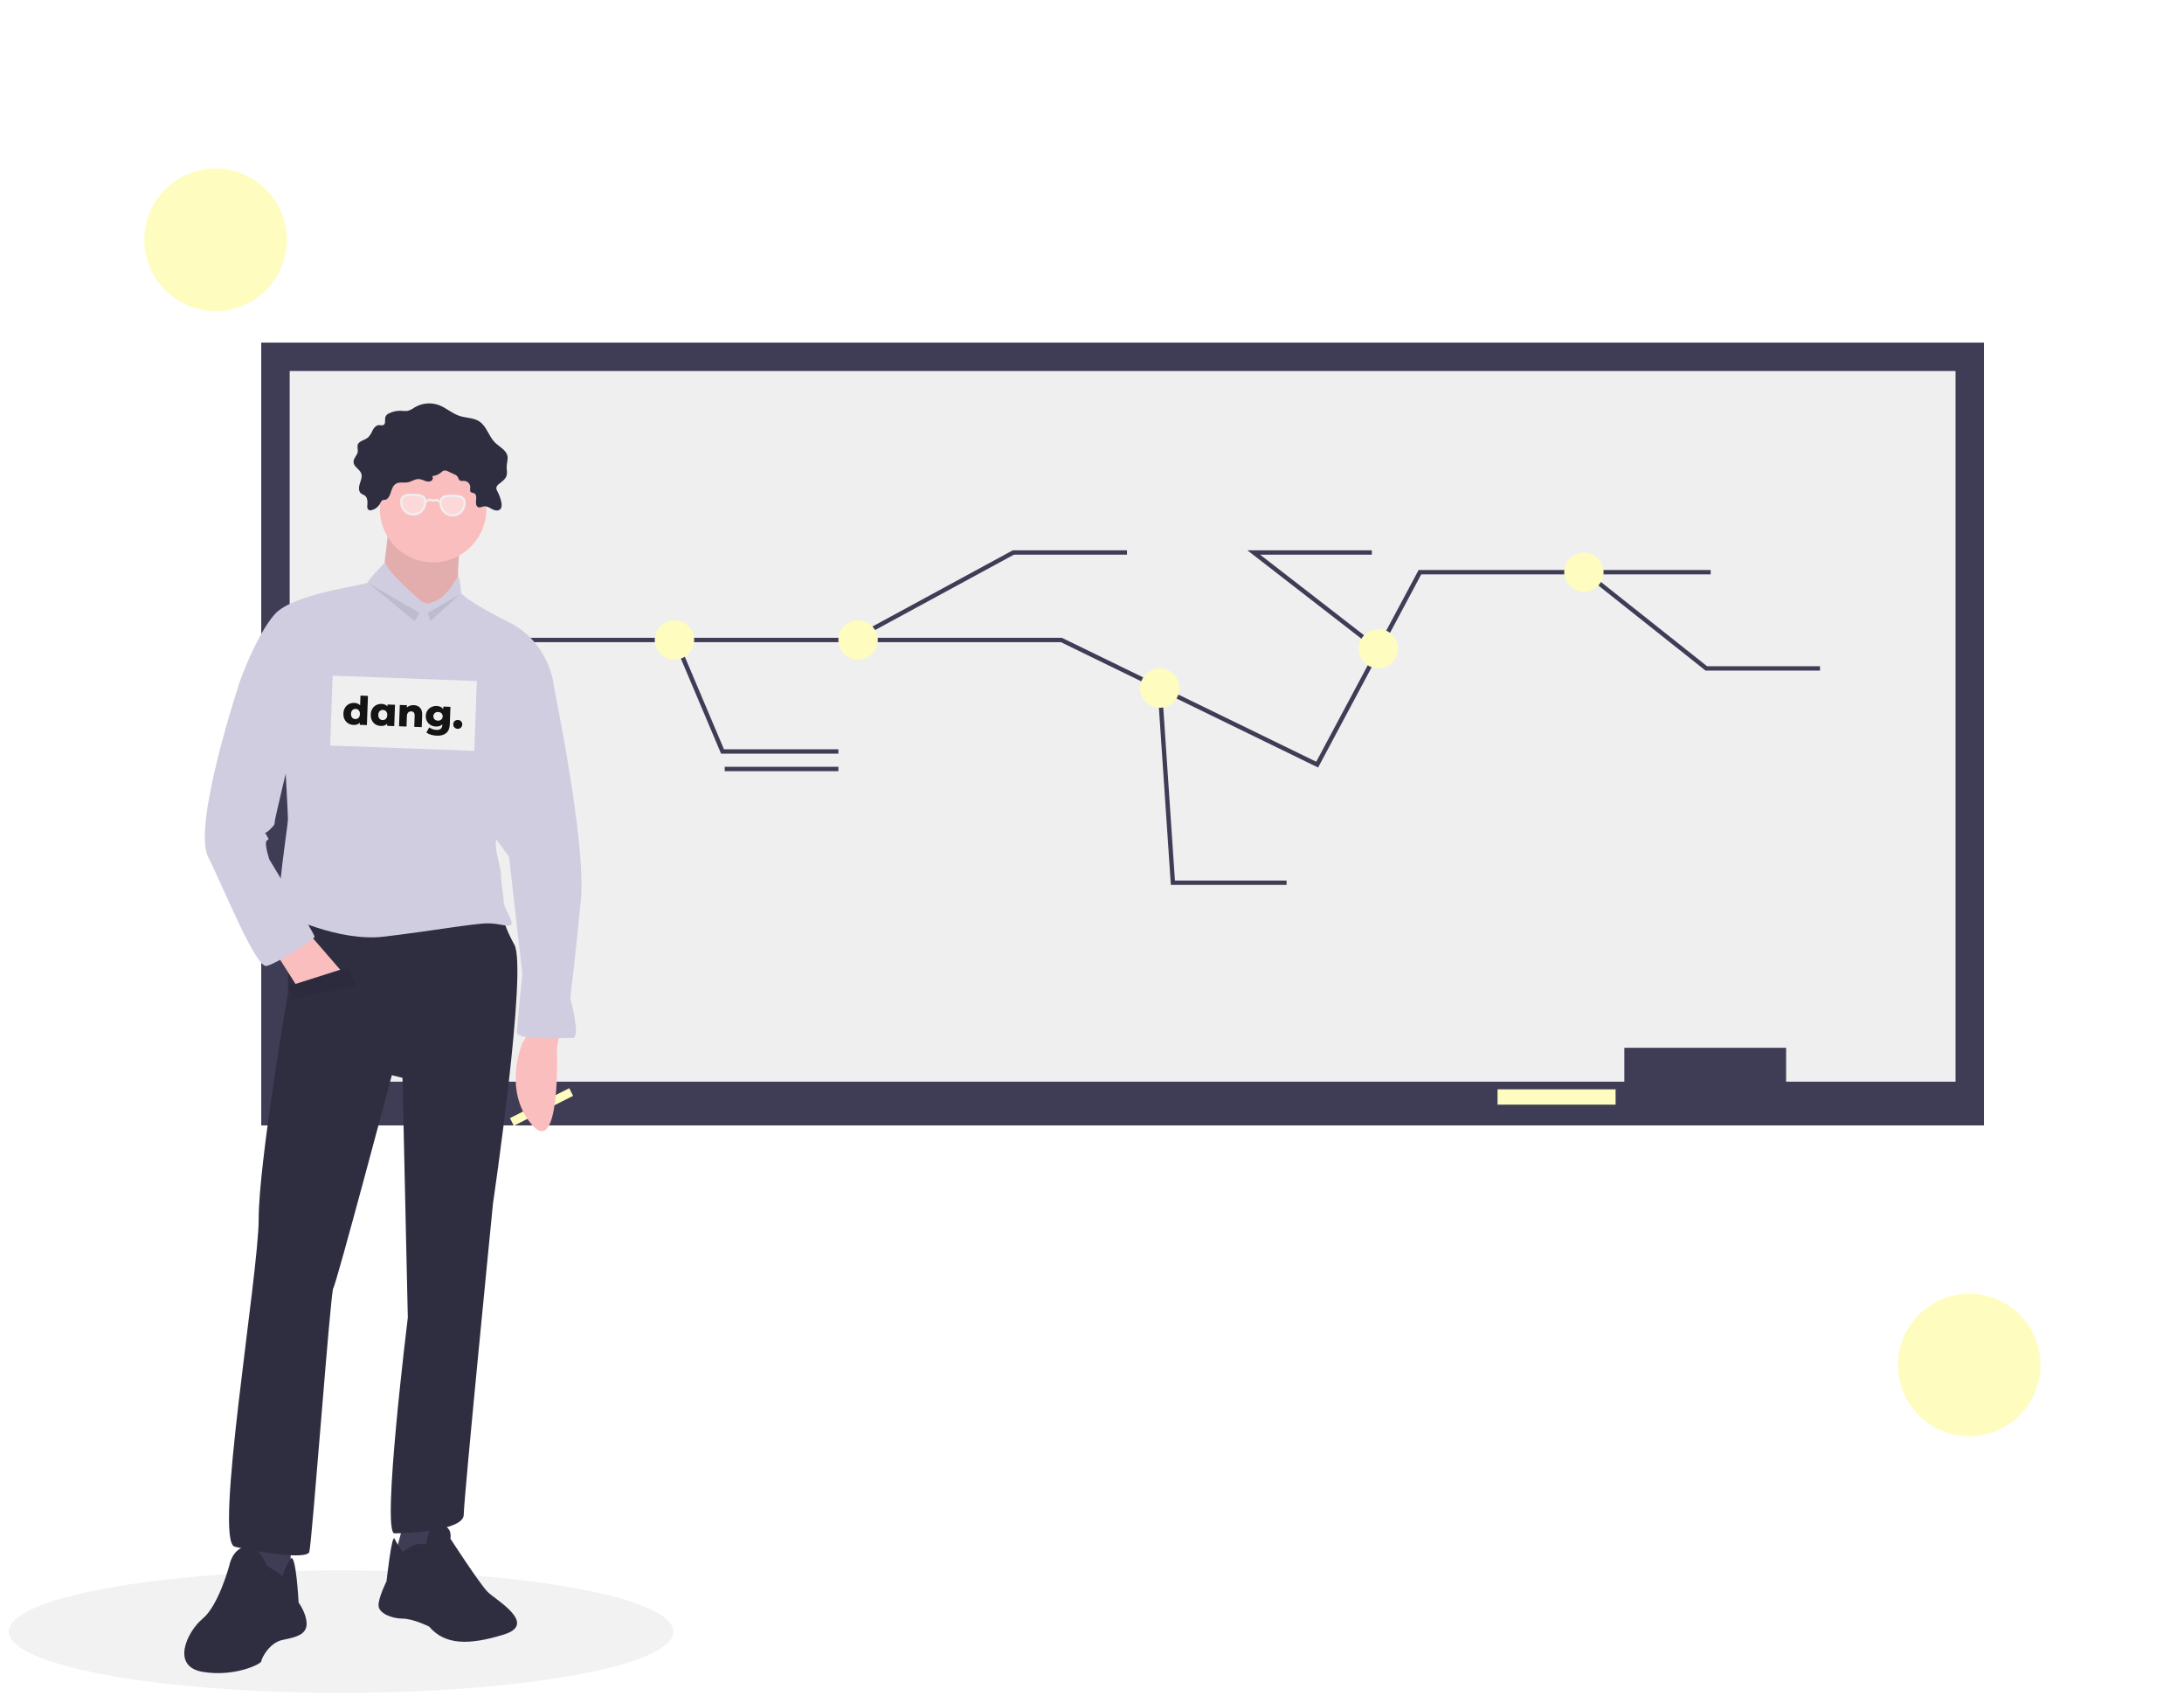 <svg width="999" height="779" viewBox="0 0 999 779" fill="none" xmlns="http://www.w3.org/2000/svg">
<g clip-path="url(#clip0)" filter="url(#filter0_d)">
<path d="M293.581 0L135.727 85.502C138.427 90.149 140.166 95.291 140.842 100.622C141.517 105.954 141.116 111.367 139.661 116.54C138.207 121.714 135.729 126.543 132.374 130.741C129.019 134.939 124.855 138.421 120.13 140.981C115.404 143.54 110.213 145.125 104.864 145.642C99.515 146.158 94.116 145.596 88.988 143.988C83.86 142.38 79.107 139.758 75.011 136.28C70.915 132.801 67.558 128.536 65.141 123.736L11.317 152.89L150.737 410.284L433 257.394L293.581 0Z" fill="white"/>
<path d="M98.604 138.255C116.602 138.255 131.191 123.665 131.191 105.668C131.191 87.67 116.602 73.081 98.604 73.081C80.606 73.081 66.017 87.67 66.017 105.668C66.017 123.665 80.606 138.255 98.604 138.255Z" fill="#FFFCC0"/>
<path d="M689.955 689.064L860.627 633.393C858.809 628.336 858.024 622.965 858.32 617.599C858.616 612.233 859.985 606.981 862.348 602.154C864.71 597.327 868.018 593.024 872.074 589.499C876.131 585.973 880.853 583.298 885.962 581.632C891.072 579.965 896.463 579.341 901.818 579.796C907.173 580.252 912.382 581.778 917.136 584.283C921.89 586.788 926.093 590.223 929.496 594.382C932.899 598.542 935.432 603.342 936.946 608.499L995.14 589.516L904.363 311.22L599.178 410.767L689.955 689.064Z" fill="white"/>
<path d="M900.776 652.831C918.773 652.831 933.363 638.241 933.363 620.244C933.363 602.246 918.773 587.656 900.776 587.656C882.778 587.656 868.188 602.246 868.188 620.244C868.188 638.241 882.778 652.831 900.776 652.831Z" fill="#FFFCC0"/>
<path d="M907.5 152.678H119.5V510.678H907.5V152.678Z" fill="#3F3D56"/>
<path d="M894.5 165.678H132.5V490.678H894.5V165.678Z" fill="#EFEFEF"/>
<path d="M817 475.178H743V500.178H817V475.178Z" fill="#3F3D56"/>
<path d="M739 494.178H685V501.178H739V494.178Z" fill="#FFFCC0"/>
<path d="M194.5 288.678H485.5L530.616 310.657L602.5 345.678L649.5 257.678H782.5" stroke="#3F3D56" stroke-width="2" stroke-miterlimit="10"/>
<path d="M308.925 288.678L330.5 339.678H383.5" stroke="#3F3D56" stroke-width="2" stroke-miterlimit="10"/>
<path d="M389.807 288.678L463.5 248.678H515.5" stroke="#3F3D56" stroke-width="2" stroke-miterlimit="10"/>
<path d="M308.5 297.678C313.471 297.678 317.5 293.648 317.5 288.678C317.5 283.707 313.471 279.678 308.5 279.678C303.529 279.678 299.5 283.707 299.5 288.678C299.5 293.648 303.529 297.678 308.5 297.678Z" fill="#FFFCC0"/>
<path d="M392.5 297.678C397.471 297.678 401.5 293.648 401.5 288.678C401.5 283.707 397.471 279.678 392.5 279.678C387.529 279.678 383.5 283.707 383.5 288.678C383.5 293.648 387.529 297.678 392.5 297.678Z" fill="#FFFCC0"/>
<path d="M530.5 310.678L536.5 399.678H588.5" stroke="#3F3D56" stroke-width="2" stroke-miterlimit="10"/>
<path d="M630.65 292.971L573.5 248.678H627.5" stroke="#3F3D56" stroke-width="2" stroke-miterlimit="10"/>
<path d="M725.051 257.678L780.5 301.678H832.5" stroke="#3F3D56" stroke-width="2" stroke-miterlimit="10"/>
<path d="M530.5 319.678C535.471 319.678 539.5 315.648 539.5 310.678C539.5 305.707 535.471 301.678 530.5 301.678C525.529 301.678 521.5 305.707 521.5 310.678C521.5 315.648 525.529 319.678 530.5 319.678Z" fill="#FFFCC0"/>
<path d="M724.5 266.678C729.471 266.678 733.5 262.648 733.5 257.678C733.5 252.707 729.471 248.678 724.5 248.678C719.529 248.678 715.5 252.707 715.5 257.678C715.5 262.648 719.529 266.678 724.5 266.678Z" fill="#FFFCC0"/>
<path d="M630.5 301.678C635.471 301.678 639.5 297.648 639.5 292.678C639.5 287.707 635.471 283.678 630.5 283.678C625.529 283.678 621.5 287.707 621.5 292.678C621.5 297.648 625.529 301.678 630.5 301.678Z" fill="#FFFCC0"/>
<path d="M331.5 347.678H383.5" stroke="#3F3D56" stroke-width="2" stroke-miterlimit="10"/>
<path d="M156 770.178C239.947 770.178 308 757.642 308 742.178C308 726.714 239.947 714.178 156 714.178C72.053 714.178 4 726.714 4 742.178C4 757.642 72.053 770.178 156 770.178Z" fill="#F2F2F2"/>
<path d="M260.389 493.658L233.272 507.339L235.027 510.834L262.143 497.153L260.389 493.658Z" fill="#FFFCC0"/>
<path d="M255.98 468.211L254.762 475.521C254.762 475.521 256.589 526.078 243.189 510.24C229.788 494.403 238.925 473.084 238.925 473.084L242.58 466.993L255.98 468.211Z" fill="#FBBEBE"/>
<path d="M178.013 234.31C178.013 234.31 175.577 259.893 174.359 261.111C173.14 262.33 192.632 285.476 192.632 285.476L209.687 269.639C209.687 269.639 208.469 246.493 212.124 241.62C215.778 236.747 178.013 234.31 178.013 234.31Z" fill="#FBBEBE"/>
<path opacity="0.1" d="M178.013 234.31C178.013 234.31 175.577 259.893 174.359 261.111C173.14 262.33 192.632 285.476 192.632 285.476L209.687 269.639C209.687 269.639 208.469 246.493 212.124 241.62C215.778 236.747 178.013 234.31 178.013 234.31Z" fill="#141414"/>
<path d="M132.939 700.894V722.822L124.411 724.041L112.229 720.386L115.883 697.239L132.939 700.894Z" fill="#3F3D56"/>
<path d="M121.975 711.858C121.975 711.858 118.32 702.112 112.229 703.33C106.138 704.549 104.919 711.858 104.919 711.858C104.919 711.858 100.046 730.132 92.737 736.223C85.428 742.314 78.118 758.151 92.737 760.588C107.356 763.024 119.538 756.933 119.538 755.715C119.538 754.496 123.193 747.187 129.284 745.969C135.375 744.75 140.248 743.532 140.248 738.659C140.248 733.786 136.593 728.913 136.593 728.913C136.593 728.913 135.375 705.805 132.939 708.832C131.254 711.223 130.016 713.899 129.284 716.731L121.975 711.858Z" fill="#2F2E41"/>
<path d="M185.323 689.93L180.45 708.203L192.632 710.64L198.723 704.549L199.941 688.712L185.323 689.93Z" fill="#3F3D56"/>
<path d="M184.105 705.767C184.105 705.767 188.978 702.112 191.414 702.112H195.069C195.069 702.112 195.069 693.585 201.16 693.585C207.251 693.585 206.033 699.676 206.033 699.676C206.033 699.676 219.434 720.386 223.088 724.041C226.743 727.695 246.235 738.659 230.398 743.532C214.561 748.405 203.596 748.405 196.287 739.878C196.287 739.878 188.978 736.223 184.105 736.223C179.232 736.223 173.141 733.786 173.141 730.132C173.141 726.477 176.795 719.168 176.795 719.168C176.795 719.168 179.232 697.239 180.45 699.676C181.668 702.112 184.105 705.767 184.105 705.767Z" fill="#2F2E41"/>
<path d="M131.72 409.736V449.938C131.72 449.938 118.32 527.905 118.32 553.488C118.32 579.071 97.61 700.894 107.356 703.331C117.102 705.767 140.248 709.422 141.466 705.767C142.685 702.112 151.212 586.38 152.43 585.162C153.649 583.944 179.232 487.703 179.232 487.703L184.105 488.921L186.541 598.562C186.541 598.562 174.359 697.239 180.45 697.239C186.541 697.239 212.124 696.021 212.124 688.712C212.124 681.402 225.525 546.178 225.525 546.178C225.525 546.178 241.362 438.974 235.27 428.01C229.179 417.046 229.179 410.954 229.179 410.954L131.72 409.736Z" fill="#2F2E41"/>
<path d="M198.114 253.193C211.57 253.193 222.478 242.285 222.478 228.828C222.478 215.372 211.57 204.464 198.114 204.464C184.657 204.464 173.749 215.372 173.749 228.828C173.749 242.285 184.657 253.193 198.114 253.193Z" fill="#FBBEBE"/>
<path d="M192.632 270.857C192.632 270.857 177.404 258.066 176.186 253.193C176.186 253.193 168.267 261.112 168.267 262.33C168.267 263.548 134.157 267.203 125.629 276.949C117.101 286.694 109.792 307.404 109.792 307.404L130.502 346.388C130.502 346.388 131.72 368.316 131.72 370.753C131.72 373.189 125.629 412.173 128.066 413.391C130.502 414.609 154.867 426.791 175.577 424.355C196.287 421.918 216.997 418.264 223.088 418.264C229.179 418.264 234.052 420.7 234.052 418.264C234.052 415.827 230.397 410.954 230.397 408.518C230.397 406.081 229.179 399.99 229.179 396.336C229.179 392.681 226.743 386.59 226.743 381.717C226.743 376.844 253.544 311.059 253.544 311.059C253.544 311.059 252.325 290.349 232.834 280.603C213.342 270.857 210.905 267.203 210.905 267.203C210.905 267.203 210.526 259.893 209.497 259.893C208.469 259.893 204.814 270.857 195.068 272.076L192.632 270.857Z" fill="#D0CDE1"/>
<path d="M126.847 432.883L135.375 446.283L157.303 441.41L141.466 423.137L126.847 432.883Z" fill="#FBBEBE"/>
<path d="M246.235 301.313L253.544 311.059C253.544 311.059 268.163 381.717 265.726 407.3C263.29 432.883 260.854 452.374 260.854 452.374C260.854 452.374 265.726 470.648 262.072 470.648C258.417 470.648 236.489 471.866 236.489 468.211C236.489 464.557 238.925 441.41 238.925 441.41L232.834 387.808L219.434 369.534L246.235 301.313Z" fill="#D0CDE1"/>
<path d="M181.565 217C183.059 216.367 184.785 216.88 186.385 216.61C188.263 216.293 189.944 214.901 191.84 215.077C192.739 215.244 193.612 215.527 194.438 215.92C194.852 216.115 195.301 216.224 195.758 216.24C196.216 216.256 196.671 216.18 197.098 216.016C197.302 215.921 197.482 215.783 197.625 215.61C197.768 215.437 197.872 215.235 197.927 215.017C197.982 214.8 197.989 214.573 197.945 214.353C197.902 214.133 197.811 213.925 197.677 213.745C199.282 213.603 200.799 212.95 202.004 211.882C202.245 211.632 202.524 211.423 202.83 211.262C203.188 211.169 203.561 211.15 203.926 211.207C204.291 211.264 204.64 211.395 204.953 211.593L207.74 212.878C208.368 213.1 208.921 213.495 209.333 214.017C209.665 214.534 209.73 215.23 210.199 215.625C210.799 216.13 211.694 215.883 212.477 215.933C213.187 216.002 213.847 216.329 214.331 216.853C214.816 217.376 215.092 218.059 215.106 218.773C215.095 219.591 214.798 220.594 215.445 221.095C215.82 221.385 216.353 221.339 216.792 221.517C217.932 221.98 217.936 223.566 217.768 224.784C217.6 226.003 217.683 227.61 218.854 227.985C219.679 228.249 220.522 227.686 221.378 227.56C222.671 227.371 223.867 228.179 225.017 228.798C226.168 229.416 227.697 229.834 228.694 228.99C229.622 228.205 229.562 226.768 229.307 225.58C228.941 223.876 228.339 222.231 227.52 220.693C227.216 220.24 227.038 219.716 227.001 219.172C227.071 218.789 227.221 218.426 227.441 218.105C227.661 217.785 227.947 217.514 228.279 217.312C229.689 216.198 231.311 215.075 231.767 213.337C232.102 212.062 231.725 210.716 231.755 209.397C231.79 207.793 232.428 206.195 232.129 204.619C231.586 201.76 228.405 200.385 226.352 198.324C223.531 195.492 222.615 190.963 219.285 188.751C216.621 186.982 213.136 187.193 210.103 186.181C206.77 185.069 204.088 182.514 200.801 181.274C199.007 180.612 197.088 180.356 195.183 180.523C193.278 180.69 191.434 181.277 189.782 182.241C188.801 182.968 187.706 183.527 186.542 183.896C185.562 184.009 184.571 183.998 183.594 183.861C181.651 183.761 179.715 184.161 177.97 185.022C177.303 185.289 176.747 185.776 176.395 186.403C175.807 187.71 176.662 189.754 175.371 190.379C174.77 190.67 174.06 190.391 173.392 190.406C172.092 190.434 171.093 191.565 170.475 192.708C169.992 193.917 169.3 195.03 168.43 195.998C166.842 197.389 163.957 197.619 163.542 199.689C163.534 200.565 163.584 201.441 163.691 202.311C163.571 204.146 161.607 205.54 161.71 207.375C161.828 209.493 164.518 210.527 165.237 212.522C165.785 214.041 165.064 215.683 164.568 217.22C164.073 218.757 163.923 220.726 165.203 221.71C165.706 222.096 166.351 222.254 166.863 222.626C168.188 223.59 168.171 225.534 168.024 227.166C167.939 227.505 167.939 227.859 168.023 228.198C168.107 228.537 168.272 228.85 168.505 229.11C168.724 229.242 168.969 229.327 169.223 229.357C169.477 229.388 169.734 229.364 169.978 229.287C170.773 229.094 171.521 228.741 172.175 228.248C172.829 227.756 173.376 227.135 173.782 226.424C174.208 225.719 174.294 225.097 175.069 224.723C175.595 224.469 176.234 224.696 176.769 224.366C179.316 222.798 178.439 218.324 181.565 217Z" fill="#2F2E41"/>
<path d="M113.447 303.75L109.792 307.404C109.792 307.404 87.864 373.189 95.173 387.808C102.483 402.427 117.102 438.974 121.974 437.756C126.847 436.537 143.903 425.573 143.903 424.355C143.903 423.137 123.193 389.026 123.193 389.026C123.193 389.026 120.756 381.717 121.974 380.499C123.193 379.28 123.193 380.499 121.974 378.062C120.756 375.626 120.756 378.062 123.193 375.626C125.629 373.189 125.629 373.189 125.629 371.971C125.629 370.753 132.939 340.297 132.939 340.297L113.447 303.75Z" fill="#D0CDE1"/>
<path d="M132.329 446.892L159.131 438.365L162.785 446.892L133.548 452.983L132.329 446.892Z" fill="#2F2E41"/>
<path opacity="0.1" d="M132.329 446.892L159.131 438.365L162.785 446.892L133.548 452.983L132.329 446.892Z" fill="#141414"/>
<path opacity="0.1" d="M168.876 262.939L189.586 279.994L192.023 276.339L168.876 262.939Z" fill="#141414"/>
<path opacity="0.1" d="M210.296 267.812L195.678 276.339L196.896 279.994L210.296 267.812Z" fill="#141414"/>
<rect width="66.013" height="31.976" transform="matrix(0.999 0.037 -0.036 0.999 152.166 305)" fill="#EFEFEF"/>
<path d="M168.308 314.248L167.821 327.595L164.565 327.474L164.6 326.503C163.937 327.235 162.97 327.577 161.699 327.53C160.811 327.497 160.009 327.263 159.293 326.828C158.577 326.381 158.017 325.766 157.613 324.982C157.221 324.199 157.044 323.304 157.081 322.297C157.117 321.289 157.359 320.416 157.807 319.676C158.266 318.924 158.869 318.358 159.616 317.978C160.362 317.597 161.179 317.424 162.066 317.457C163.23 317.5 164.117 317.869 164.728 318.564L164.89 314.121L168.308 314.248ZM162.517 324.84C163.105 324.862 163.598 324.676 163.997 324.283C164.396 323.877 164.609 323.309 164.635 322.577C164.662 321.858 164.49 321.287 164.122 320.865C163.765 320.444 163.286 320.222 162.687 320.199C162.087 320.177 161.588 320.363 161.19 320.756C160.791 321.15 160.578 321.706 160.552 322.426C160.526 323.157 160.696 323.74 161.065 324.174C161.434 324.596 161.918 324.818 162.517 324.84ZM180.682 318.311L180.326 328.06L177.071 327.939L177.106 326.968C176.443 327.7 175.47 328.042 174.187 327.994C173.299 327.961 172.497 327.727 171.781 327.292C171.076 326.846 170.522 326.231 170.119 325.447C169.727 324.664 169.55 323.769 169.586 322.762C169.623 321.754 169.865 320.881 170.312 320.141C170.772 319.389 171.369 318.823 172.104 318.442C172.85 318.061 173.667 317.888 174.554 317.921C175.705 317.963 176.599 318.333 177.234 319.029L177.264 318.184L180.682 318.311ZM175.005 325.305C175.605 325.327 176.104 325.141 176.503 324.748C176.902 324.342 177.114 323.774 177.141 323.042C177.167 322.323 176.996 321.752 176.627 321.33C176.258 320.908 175.774 320.686 175.175 320.664C174.575 320.641 174.076 320.827 173.677 321.22C173.279 321.614 173.066 322.17 173.04 322.89C173.013 323.621 173.184 324.204 173.553 324.638C173.921 325.06 174.406 325.282 175.005 325.305ZM189.238 318.466C190.449 318.512 191.407 318.907 192.112 319.654C192.83 320.401 193.162 321.5 193.109 322.951L192.905 328.528L189.488 328.401L189.671 323.382C189.719 322.051 189.21 321.365 188.143 321.326C187.555 321.304 187.074 321.478 186.701 321.849C186.339 322.219 186.144 322.789 186.116 323.556L185.944 328.269L182.526 328.142L182.882 318.392L186.138 318.513L186.099 319.575C186.497 319.193 186.964 318.91 187.499 318.726C188.035 318.53 188.614 318.443 189.238 318.466ZM206.034 319.253L205.743 327.222C205.677 329.032 205.136 330.369 204.12 331.232C203.103 332.107 201.672 332.51 199.825 332.441C198.866 332.406 197.97 332.264 197.139 332.017C196.307 331.77 195.605 331.426 195.033 330.984L196.361 328.638C196.745 328.977 197.234 329.247 197.827 329.449C198.431 329.664 199.027 329.782 199.615 329.804C200.514 329.837 201.181 329.664 201.615 329.284C202.049 328.904 202.281 328.324 202.309 327.544L202.321 327.221C201.633 327.963 200.654 328.311 199.383 328.264C198.52 328.232 197.729 328.01 197.012 327.6C196.295 327.177 195.733 326.603 195.327 325.88C194.922 325.144 194.736 324.309 194.77 323.373C194.804 322.45 195.05 321.643 195.507 320.951C195.965 320.248 196.567 319.718 197.312 319.361C198.058 318.992 198.863 318.824 199.726 318.856C201.117 318.908 202.12 319.396 202.735 320.319L202.778 319.132L206.034 319.253ZM200.292 325.578C200.903 325.601 201.414 325.434 201.823 325.077C202.244 324.72 202.465 324.248 202.487 323.66C202.508 323.073 202.328 322.592 201.945 322.217C201.563 321.831 201.06 321.626 200.437 321.603C199.813 321.579 199.291 321.746 198.869 322.103C198.46 322.448 198.245 322.914 198.224 323.502C198.202 324.089 198.389 324.577 198.783 324.964C199.177 325.35 199.68 325.555 200.292 325.578ZM209.307 329.299C208.732 329.278 208.253 329.068 207.871 328.67C207.489 328.271 207.309 327.778 207.331 327.191C207.353 326.591 207.562 326.112 207.96 325.755C208.369 325.398 208.867 325.23 209.455 325.252C210.054 325.274 210.539 325.479 210.91 325.865C211.28 326.251 211.454 326.743 211.432 327.343C211.411 327.931 211.195 328.409 210.785 328.778C210.387 329.147 209.895 329.321 209.307 329.299Z" fill="#141414"/>
<path d="M194.529 225.728C194.453 228.883 191.916 231.354 188.894 231.281C185.871 231.208 183.456 228.617 183.533 225.462C183.552 224.673 183.721 224.105 183.978 223.688C184.234 223.276 184.599 222.977 185.074 222.761C186.055 222.315 187.447 222.244 189.111 222.284C190.775 222.324 192.163 222.463 193.121 222.956C193.584 223.194 193.934 223.51 194.17 223.935C194.407 224.363 194.549 224.939 194.529 225.728Z" fill="white" fill-opacity="0.4" stroke="#EFEFEF"/>
<path d="M212.525 226.163C212.448 229.318 209.911 231.789 206.889 231.716C203.866 231.643 201.452 229.052 201.528 225.897C201.547 225.108 201.716 224.54 201.974 224.123C202.229 223.711 202.594 223.412 203.069 223.196C204.05 222.75 205.442 222.679 207.106 222.719C208.771 222.759 210.158 222.898 211.116 223.391C211.579 223.629 211.93 223.945 212.165 224.37C212.403 224.798 212.544 225.374 212.525 226.163Z" fill="white" fill-opacity="0.4" stroke="#EFEFEF"/>
<path d="M194.537 225.416L196.374 224.553C196.494 224.496 196.631 224.49 196.756 224.535L197.892 224.944C197.993 224.981 198.104 224.983 198.208 224.952L199.362 224.598C199.489 224.559 199.626 224.572 199.743 224.634L201.535 225.585" stroke="#EFEFEF"/>
</g>
<defs>
<filter id="filter0_d" x="0" y="0" width="999" height="786" filterUnits="userSpaceOnUse" color-interpolation-filters="sRGB">
<feFlood flood-opacity="0" result="BackgroundImageFix"/>
<feColorMatrix in="SourceAlpha" type="matrix" values="0 0 0 0 0 0 0 0 0 0 0 0 0 0 0 0 0 0 127 0"/>
<feOffset dy="4"/>
<feGaussianBlur stdDeviation="2"/>
<feColorMatrix type="matrix" values="0 0 0 0 0 0 0 0 0 0 0 0 0 0 0 0 0 0 0.25 0"/>
<feBlend mode="normal" in2="BackgroundImageFix" result="effect1_dropShadow"/>
<feBlend mode="normal" in="SourceGraphic" in2="effect1_dropShadow" result="shape"/>
</filter>
<clipPath id="clip0">
<rect width="991" height="778" fill="white" transform="translate(4)"/>
</clipPath>
</defs>
</svg>

